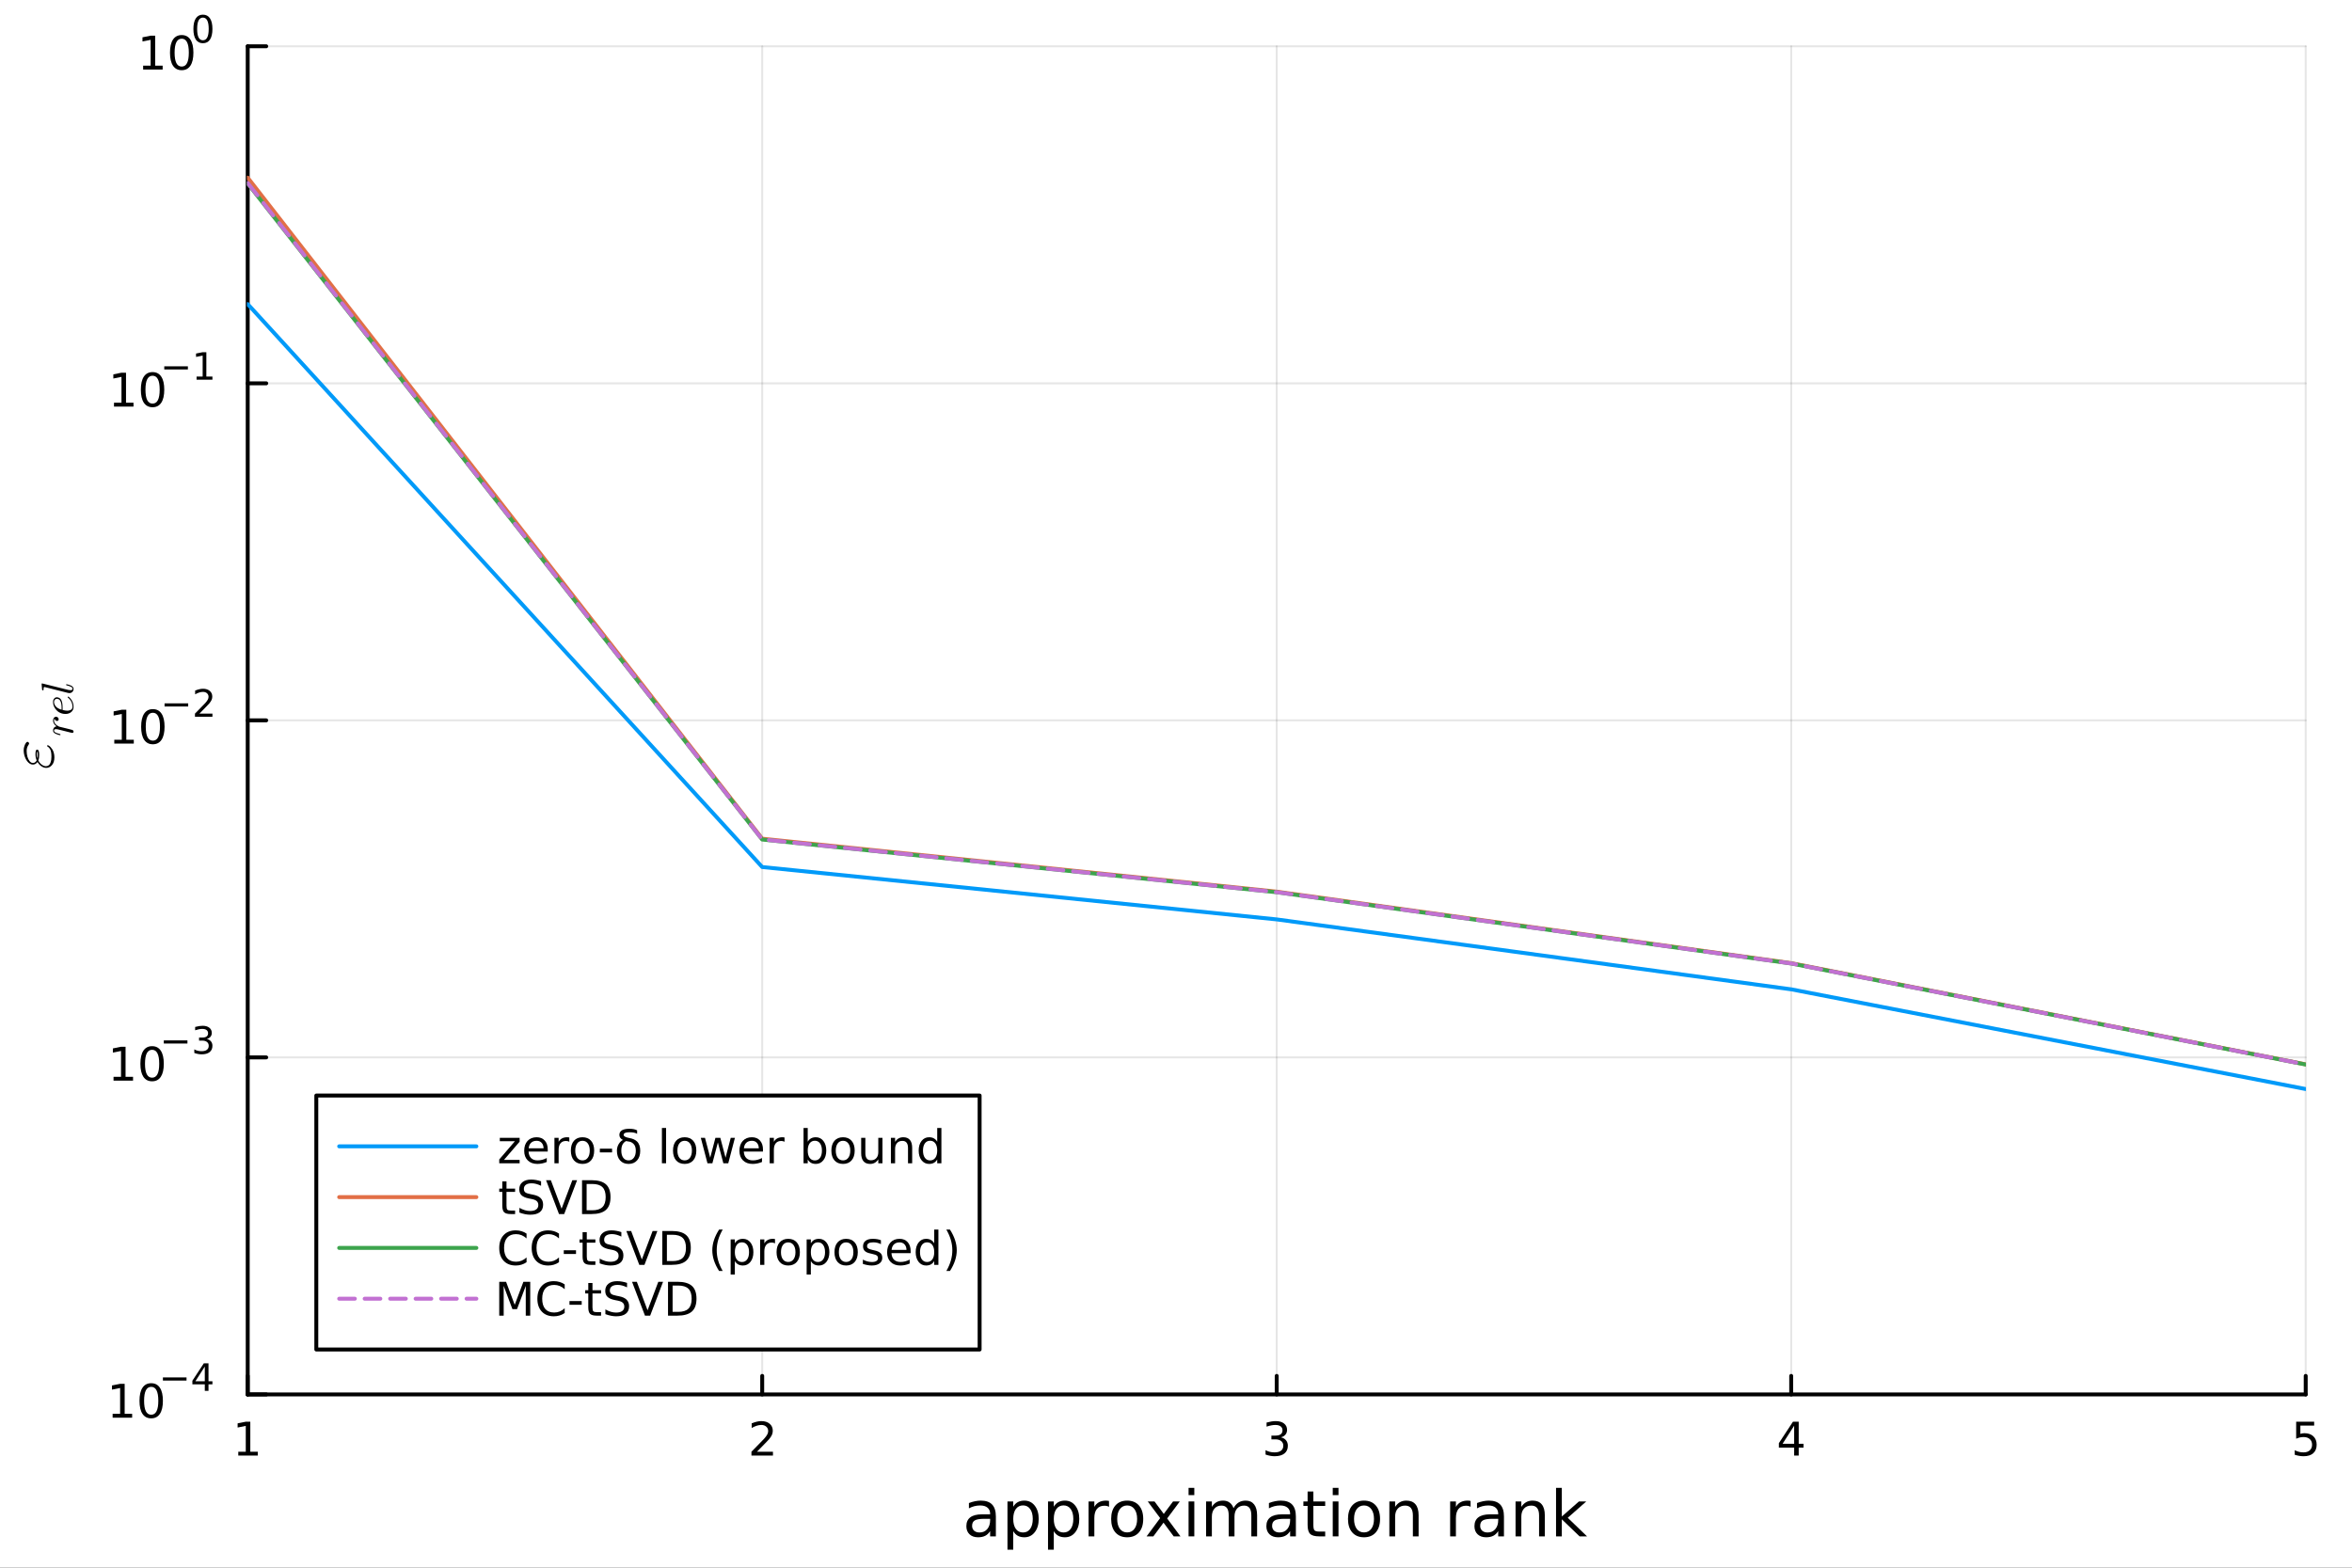 <?xml version="1.0" encoding="utf-8"?>
<svg xmlns="http://www.w3.org/2000/svg" xmlns:xlink="http://www.w3.org/1999/xlink" width="600" height="400" viewBox="0 0 2400 1600">
<rect x="0" y="0" width="2400" height="1600" fill="#333333" stroke="none"/>
<defs>
  <clipPath id="clip670">
    <rect x="0" y="0" width="2400" height="1600"/>
  </clipPath>
</defs>
<path clip-path="url(#clip670)" d="M0 1600 L2400 1600 L2400 0 L0 0  Z" fill="#ffffff" fill-rule="evenodd" fill-opacity="1"/>
<defs>
  <clipPath id="clip671">
    <rect x="480" y="0" width="1681" height="1600"/>
  </clipPath>
</defs>
<defs>
  <clipPath id="clip672">
    <rect x="219" y="47" width="2134" height="1377"/>
  </clipPath>
</defs>
<path clip-path="url(#clip670)" d="M252.764 1423.18 L2352.76 1423.18 L2352.76 47.244 L252.764 47.244  Z" fill="#ffffff" fill-rule="evenodd" fill-opacity="1"/>
<defs>
  <clipPath id="clip673">
    <rect x="252" y="47" width="2101" height="1377"/>
  </clipPath>
</defs>
<polyline clip-path="url(#clip673)" style="stroke:#000000; stroke-linecap:round; stroke-linejoin:round; stroke-width:2; stroke-opacity:0.1; fill:none" points="252.764,1423.18 252.764,47.244 "/>
<polyline clip-path="url(#clip673)" style="stroke:#000000; stroke-linecap:round; stroke-linejoin:round; stroke-width:2; stroke-opacity:0.1; fill:none" points="777.762,1423.18 777.762,47.244 "/>
<polyline clip-path="url(#clip673)" style="stroke:#000000; stroke-linecap:round; stroke-linejoin:round; stroke-width:2; stroke-opacity:0.1; fill:none" points="1302.76,1423.18 1302.76,47.244 "/>
<polyline clip-path="url(#clip673)" style="stroke:#000000; stroke-linecap:round; stroke-linejoin:round; stroke-width:2; stroke-opacity:0.1; fill:none" points="1827.76,1423.18 1827.76,47.244 "/>
<polyline clip-path="url(#clip673)" style="stroke:#000000; stroke-linecap:round; stroke-linejoin:round; stroke-width:2; stroke-opacity:0.1; fill:none" points="2352.76,1423.18 2352.76,47.244 "/>
<polyline clip-path="url(#clip670)" style="stroke:#000000; stroke-linecap:round; stroke-linejoin:round; stroke-width:4; stroke-opacity:1; fill:none" points="252.764,1423.18 2352.76,1423.18 "/>
<polyline clip-path="url(#clip670)" style="stroke:#000000; stroke-linecap:round; stroke-linejoin:round; stroke-width:4; stroke-opacity:1; fill:none" points="252.764,1423.18 252.764,1404.28 "/>
<polyline clip-path="url(#clip670)" style="stroke:#000000; stroke-linecap:round; stroke-linejoin:round; stroke-width:4; stroke-opacity:1; fill:none" points="777.762,1423.18 777.762,1404.28 "/>
<polyline clip-path="url(#clip670)" style="stroke:#000000; stroke-linecap:round; stroke-linejoin:round; stroke-width:4; stroke-opacity:1; fill:none" points="1302.76,1423.18 1302.76,1404.28 "/>
<polyline clip-path="url(#clip670)" style="stroke:#000000; stroke-linecap:round; stroke-linejoin:round; stroke-width:4; stroke-opacity:1; fill:none" points="1827.76,1423.18 1827.76,1404.28 "/>
<polyline clip-path="url(#clip670)" style="stroke:#000000; stroke-linecap:round; stroke-linejoin:round; stroke-width:4; stroke-opacity:1; fill:none" points="2352.76,1423.18 2352.76,1404.28 "/>
<path clip-path="url(#clip670)" d="M243.146 1481.64 L250.785 1481.64 L250.785 1455.28 L242.475 1456.95 L242.475 1452.69 L250.738 1451.02 L255.414 1451.02 L255.414 1481.64 L263.053 1481.64 L263.053 1485.58 L243.146 1485.58 L243.146 1481.64 Z" fill="#000000" fill-rule="evenodd" fill-opacity="1" /><path clip-path="url(#clip670)" d="M772.415 1481.64 L788.734 1481.64 L788.734 1485.58 L766.79 1485.58 L766.79 1481.64 Q769.452 1478.89 774.035 1474.26 Q778.642 1469.61 779.822 1468.27 Q782.067 1465.74 782.947 1464.01 Q783.85 1462.25 783.85 1460.56 Q783.85 1457.8 781.905 1456.07 Q779.984 1454.33 776.882 1454.33 Q774.683 1454.33 772.23 1455.09 Q769.799 1455.86 767.021 1457.41 L767.021 1452.69 Q769.845 1451.55 772.299 1450.97 Q774.753 1450.39 776.79 1450.39 Q782.16 1450.39 785.354 1453.08 Q788.549 1455.77 788.549 1460.26 Q788.549 1462.39 787.739 1464.31 Q786.952 1466.2 784.845 1468.8 Q784.267 1469.47 781.165 1472.69 Q778.063 1475.88 772.415 1481.64 Z" fill="#000000" fill-rule="evenodd" fill-opacity="1" /><path clip-path="url(#clip670)" d="M1307.01 1466.95 Q1310.36 1467.66 1312.24 1469.93 Q1314.14 1472.2 1314.14 1475.53 Q1314.14 1480.65 1310.62 1483.45 Q1307.1 1486.25 1300.62 1486.25 Q1298.44 1486.25 1296.13 1485.81 Q1293.84 1485.39 1291.38 1484.54 L1291.38 1480.02 Q1293.33 1481.16 1295.64 1481.74 Q1297.96 1482.32 1300.48 1482.32 Q1304.88 1482.32 1307.17 1480.58 Q1309.48 1478.84 1309.48 1475.53 Q1309.48 1472.48 1307.33 1470.77 Q1305.2 1469.03 1301.38 1469.03 L1297.35 1469.03 L1297.35 1465.19 L1301.57 1465.19 Q1305.02 1465.19 1306.85 1463.82 Q1308.67 1462.43 1308.67 1459.84 Q1308.67 1457.18 1306.78 1455.77 Q1304.9 1454.33 1301.38 1454.33 Q1299.46 1454.33 1297.26 1454.75 Q1295.06 1455.16 1292.42 1456.04 L1292.42 1451.88 Q1295.09 1451.14 1297.4 1450.77 Q1299.74 1450.39 1301.8 1450.39 Q1307.12 1450.39 1310.23 1452.83 Q1313.33 1455.23 1313.33 1459.35 Q1313.33 1462.22 1311.68 1464.21 Q1310.04 1466.18 1307.01 1466.95 Z" fill="#000000" fill-rule="evenodd" fill-opacity="1" /><path clip-path="url(#clip670)" d="M1830.77 1455.09 L1818.96 1473.54 L1830.77 1473.54 L1830.77 1455.09 M1829.54 1451.02 L1835.42 1451.02 L1835.42 1473.54 L1840.35 1473.54 L1840.35 1477.43 L1835.42 1477.43 L1835.42 1485.58 L1830.77 1485.58 L1830.77 1477.43 L1815.17 1477.43 L1815.17 1472.92 L1829.54 1451.02 Z" fill="#000000" fill-rule="evenodd" fill-opacity="1" /><path clip-path="url(#clip670)" d="M2343.03 1451.02 L2361.39 1451.02 L2361.39 1454.96 L2347.32 1454.96 L2347.32 1463.43 Q2348.33 1463.08 2349.35 1462.92 Q2350.37 1462.73 2351.39 1462.73 Q2357.18 1462.73 2360.56 1465.9 Q2363.94 1469.08 2363.94 1474.49 Q2363.94 1480.07 2360.46 1483.17 Q2356.99 1486.25 2350.67 1486.25 Q2348.5 1486.25 2346.23 1485.88 Q2343.98 1485.51 2341.58 1484.77 L2341.58 1480.07 Q2343.66 1481.2 2345.88 1481.76 Q2348.1 1482.32 2350.58 1482.32 Q2354.58 1482.32 2356.92 1480.21 Q2359.26 1478.1 2359.26 1474.49 Q2359.26 1470.88 2356.92 1468.77 Q2354.58 1466.67 2350.58 1466.67 Q2348.71 1466.67 2346.83 1467.08 Q2344.98 1467.5 2343.03 1468.38 L2343.03 1451.02 Z" fill="#000000" fill-rule="evenodd" fill-opacity="1" /><path clip-path="url(#clip670)" d="M1004.51 1550.12 Q997.413 1550.12 994.676 1551.75 Q991.938 1553.37 991.938 1557.29 Q991.938 1560.4 993.975 1562.25 Q996.044 1564.07 999.577 1564.07 Q1004.45 1564.07 1007.38 1560.63 Q1010.34 1557.16 1010.34 1551.43 L1010.34 1550.12 L1004.51 1550.12 M1016.19 1547.71 L1016.19 1568.04 L1010.34 1568.04 L1010.34 1562.63 Q1008.33 1565.88 1005.34 1567.44 Q1002.35 1568.97 998.018 1568.97 Q992.543 1568.97 989.297 1565.91 Q986.082 1562.82 986.082 1557.67 Q986.082 1551.65 990.092 1548.6 Q994.135 1545.54 1002.12 1545.54 L1010.34 1545.54 L1010.34 1544.97 Q1010.34 1540.93 1007.66 1538.73 Q1005.02 1536.5 1000.21 1536.5 Q997.158 1536.5 994.262 1537.23 Q991.365 1537.97 988.692 1539.43 L988.692 1534.02 Q991.907 1532.78 994.93 1532.17 Q997.954 1531.54 1000.82 1531.54 Q1008.55 1531.54 1012.37 1535.55 Q1016.19 1539.56 1016.19 1547.71 Z" fill="#000000" fill-rule="evenodd" fill-opacity="1" /><path clip-path="url(#clip670)" d="M1033.92 1562.7 L1033.92 1581.6 L1028.03 1581.6 L1028.03 1532.4 L1033.92 1532.4 L1033.92 1537.81 Q1035.77 1534.62 1038.57 1533.1 Q1041.4 1531.54 1045.31 1531.54 Q1051.81 1531.54 1055.85 1536.69 Q1059.92 1541.85 1059.92 1550.25 Q1059.92 1558.65 1055.85 1563.81 Q1051.81 1568.97 1045.31 1568.97 Q1041.4 1568.97 1038.57 1567.44 Q1035.77 1565.88 1033.92 1562.7 M1053.84 1550.25 Q1053.84 1543.79 1051.17 1540.13 Q1048.53 1536.44 1043.88 1536.44 Q1039.24 1536.44 1036.56 1540.13 Q1033.92 1543.79 1033.92 1550.25 Q1033.92 1556.71 1036.56 1560.4 Q1039.24 1564.07 1043.88 1564.07 Q1048.53 1564.07 1051.17 1560.4 Q1053.84 1556.71 1053.84 1550.25 Z" fill="#000000" fill-rule="evenodd" fill-opacity="1" /><path clip-path="url(#clip670)" d="M1075.3 1562.7 L1075.3 1581.6 L1069.41 1581.6 L1069.41 1532.4 L1075.3 1532.4 L1075.3 1537.81 Q1077.14 1534.62 1079.94 1533.1 Q1082.78 1531.54 1086.69 1531.54 Q1093.18 1531.54 1097.23 1536.69 Q1101.3 1541.85 1101.3 1550.25 Q1101.3 1558.65 1097.23 1563.81 Q1093.18 1568.97 1086.69 1568.97 Q1082.78 1568.97 1079.94 1567.44 Q1077.14 1565.88 1075.3 1562.7 M1095.22 1550.25 Q1095.22 1543.79 1092.55 1540.13 Q1089.91 1536.44 1085.26 1536.44 Q1080.61 1536.44 1077.94 1540.13 Q1075.3 1543.79 1075.3 1550.25 Q1075.3 1556.71 1077.94 1560.4 Q1080.61 1564.07 1085.26 1564.07 Q1089.91 1564.07 1092.55 1560.4 Q1095.22 1556.71 1095.22 1550.25 Z" fill="#000000" fill-rule="evenodd" fill-opacity="1" /><path clip-path="url(#clip670)" d="M1131.67 1537.87 Q1130.68 1537.3 1129.5 1537.04 Q1128.36 1536.76 1126.96 1536.76 Q1121.99 1536.76 1119.32 1540 Q1116.67 1543.22 1116.67 1549.27 L1116.67 1568.04 L1110.79 1568.04 L1110.79 1532.4 L1116.67 1532.4 L1116.67 1537.93 Q1118.52 1534.69 1121.48 1533.13 Q1124.44 1531.54 1128.67 1531.54 Q1129.28 1531.54 1130.01 1531.63 Q1130.74 1531.7 1131.63 1531.85 L1131.67 1537.87 Z" fill="#000000" fill-rule="evenodd" fill-opacity="1" /><path clip-path="url(#clip670)" d="M1150.19 1536.5 Q1145.48 1536.5 1142.74 1540.19 Q1140 1543.85 1140 1550.25 Q1140 1556.65 1142.71 1560.34 Q1145.45 1564 1150.19 1564 Q1154.87 1564 1157.61 1560.31 Q1160.34 1556.62 1160.34 1550.25 Q1160.34 1543.92 1157.61 1540.23 Q1154.87 1536.5 1150.19 1536.5 M1150.19 1531.54 Q1157.83 1531.54 1162.19 1536.5 Q1166.55 1541.47 1166.55 1550.25 Q1166.55 1559 1162.19 1564 Q1157.83 1568.97 1150.19 1568.97 Q1142.52 1568.97 1138.16 1564 Q1133.83 1559 1133.83 1550.25 Q1133.83 1541.47 1138.16 1536.5 Q1142.52 1531.54 1150.19 1531.54 Z" fill="#000000" fill-rule="evenodd" fill-opacity="1" /><path clip-path="url(#clip670)" d="M1203.88 1532.4 L1190.99 1549.74 L1204.55 1568.04 L1197.65 1568.04 L1187.27 1554.04 L1176.89 1568.04 L1169.99 1568.04 L1183.83 1549.39 L1171.16 1532.4 L1178.07 1532.4 L1187.52 1545.1 L1196.98 1532.4 L1203.88 1532.4 Z" fill="#000000" fill-rule="evenodd" fill-opacity="1" /><path clip-path="url(#clip670)" d="M1212.83 1532.4 L1218.68 1532.4 L1218.68 1568.04 L1212.83 1568.04 L1212.83 1532.4 M1212.83 1518.52 L1218.68 1518.52 L1218.68 1525.93 L1212.83 1525.93 L1212.83 1518.52 Z" fill="#000000" fill-rule="evenodd" fill-opacity="1" /><path clip-path="url(#clip670)" d="M1258.69 1539.24 Q1260.89 1535.29 1263.95 1533.41 Q1267 1531.54 1271.14 1531.54 Q1276.71 1531.54 1279.73 1535.45 Q1282.76 1539.33 1282.76 1546.53 L1282.76 1568.04 L1276.87 1568.04 L1276.87 1546.72 Q1276.87 1541.59 1275.05 1539.11 Q1273.24 1536.63 1269.52 1536.63 Q1264.96 1536.63 1262.32 1539.65 Q1259.68 1542.68 1259.68 1547.9 L1259.68 1568.04 L1253.79 1568.04 L1253.79 1546.72 Q1253.79 1541.56 1251.98 1539.11 Q1250.16 1536.63 1246.38 1536.63 Q1241.89 1536.63 1239.25 1539.68 Q1236.6 1542.71 1236.6 1547.9 L1236.6 1568.04 L1230.72 1568.04 L1230.72 1532.4 L1236.6 1532.4 L1236.6 1537.93 Q1238.61 1534.66 1241.41 1533.1 Q1244.21 1531.54 1248.06 1531.54 Q1251.95 1531.54 1254.65 1533.51 Q1257.39 1535.48 1258.69 1539.24 Z" fill="#000000" fill-rule="evenodd" fill-opacity="1" /><path clip-path="url(#clip670)" d="M1310.64 1550.12 Q1303.54 1550.12 1300.8 1551.75 Q1298.07 1553.37 1298.07 1557.29 Q1298.07 1560.4 1300.1 1562.25 Q1302.17 1564.07 1305.7 1564.07 Q1310.57 1564.07 1313.5 1560.63 Q1316.46 1557.16 1316.46 1551.43 L1316.46 1550.12 L1310.64 1550.12 M1322.32 1547.71 L1322.32 1568.04 L1316.46 1568.04 L1316.46 1562.63 Q1314.46 1565.88 1311.47 1567.44 Q1308.47 1568.97 1304.14 1568.97 Q1298.67 1568.97 1295.42 1565.91 Q1292.21 1562.82 1292.21 1557.67 Q1292.21 1551.65 1296.22 1548.6 Q1300.26 1545.54 1308.25 1545.54 L1316.46 1545.54 L1316.46 1544.97 Q1316.46 1540.93 1313.79 1538.73 Q1311.15 1536.5 1306.34 1536.5 Q1303.29 1536.5 1300.39 1537.23 Q1297.49 1537.97 1294.82 1539.43 L1294.82 1534.02 Q1298.03 1532.78 1301.06 1532.17 Q1304.08 1531.54 1306.95 1531.54 Q1314.68 1531.54 1318.5 1535.55 Q1322.32 1539.56 1322.32 1547.71 Z" fill="#000000" fill-rule="evenodd" fill-opacity="1" /><path clip-path="url(#clip670)" d="M1340.17 1522.27 L1340.17 1532.4 L1352.24 1532.4 L1352.24 1536.95 L1340.17 1536.95 L1340.17 1556.3 Q1340.17 1560.66 1341.35 1561.9 Q1342.56 1563.14 1346.22 1563.14 L1352.24 1563.14 L1352.24 1568.04 L1346.22 1568.04 Q1339.44 1568.04 1336.86 1565.53 Q1334.29 1562.98 1334.29 1556.3 L1334.29 1536.95 L1329.99 1536.95 L1329.99 1532.4 L1334.29 1532.4 L1334.29 1522.27 L1340.17 1522.27 Z" fill="#000000" fill-rule="evenodd" fill-opacity="1" /><path clip-path="url(#clip670)" d="M1359.94 1532.4 L1365.8 1532.4 L1365.8 1568.04 L1359.94 1568.04 L1359.94 1532.4 M1359.94 1518.52 L1365.8 1518.52 L1365.8 1525.93 L1359.94 1525.93 L1359.94 1518.52 Z" fill="#000000" fill-rule="evenodd" fill-opacity="1" /><path clip-path="url(#clip670)" d="M1391.86 1536.5 Q1387.15 1536.5 1384.42 1540.19 Q1381.68 1543.85 1381.68 1550.25 Q1381.68 1556.65 1384.38 1560.34 Q1387.12 1564 1391.86 1564 Q1396.54 1564 1399.28 1560.31 Q1402.02 1556.62 1402.02 1550.25 Q1402.02 1543.92 1399.28 1540.23 Q1396.54 1536.5 1391.86 1536.5 M1391.86 1531.54 Q1399.5 1531.54 1403.86 1536.5 Q1408.22 1541.47 1408.22 1550.25 Q1408.22 1559 1403.86 1564 Q1399.5 1568.97 1391.86 1568.97 Q1384.19 1568.97 1379.83 1564 Q1375.5 1559 1375.5 1550.25 Q1375.5 1541.47 1379.83 1536.5 Q1384.19 1531.54 1391.86 1531.54 Z" fill="#000000" fill-rule="evenodd" fill-opacity="1" /><path clip-path="url(#clip670)" d="M1447.56 1546.53 L1447.56 1568.04 L1441.71 1568.04 L1441.71 1546.72 Q1441.71 1541.66 1439.73 1539.14 Q1437.76 1536.63 1433.81 1536.63 Q1429.07 1536.63 1426.33 1539.65 Q1423.6 1542.68 1423.6 1547.9 L1423.6 1568.04 L1417.71 1568.04 L1417.71 1532.4 L1423.6 1532.4 L1423.6 1537.93 Q1425.7 1534.72 1428.53 1533.13 Q1431.39 1531.54 1435.12 1531.54 Q1441.26 1531.54 1444.41 1535.36 Q1447.56 1539.14 1447.56 1546.53 Z" fill="#000000" fill-rule="evenodd" fill-opacity="1" /><path clip-path="url(#clip670)" d="M1500.62 1537.87 Q1499.64 1537.3 1498.46 1537.04 Q1497.31 1536.76 1495.91 1536.76 Q1490.95 1536.76 1488.27 1540 Q1485.63 1543.22 1485.63 1549.27 L1485.63 1568.04 L1479.74 1568.04 L1479.74 1532.4 L1485.63 1532.4 L1485.63 1537.93 Q1487.48 1534.69 1490.44 1533.13 Q1493.4 1531.54 1497.63 1531.54 Q1498.23 1531.54 1498.97 1531.63 Q1499.7 1531.7 1500.59 1531.85 L1500.62 1537.87 Z" fill="#000000" fill-rule="evenodd" fill-opacity="1" /><path clip-path="url(#clip670)" d="M1522.97 1550.12 Q1515.87 1550.12 1513.13 1551.75 Q1510.39 1553.37 1510.39 1557.29 Q1510.39 1560.4 1512.43 1562.25 Q1514.5 1564.07 1518.03 1564.07 Q1522.9 1564.07 1525.83 1560.63 Q1528.79 1557.16 1528.79 1551.43 L1528.79 1550.12 L1522.97 1550.12 M1534.65 1547.71 L1534.65 1568.04 L1528.79 1568.04 L1528.79 1562.63 Q1526.79 1565.88 1523.79 1567.44 Q1520.8 1568.97 1516.47 1568.97 Q1511 1568.97 1507.75 1565.91 Q1504.54 1562.82 1504.54 1557.67 Q1504.54 1551.65 1508.55 1548.6 Q1512.59 1545.54 1520.58 1545.54 L1528.79 1545.54 L1528.79 1544.97 Q1528.79 1540.93 1526.12 1538.73 Q1523.47 1536.5 1518.67 1536.5 Q1515.61 1536.5 1512.72 1537.23 Q1509.82 1537.97 1507.15 1539.43 L1507.15 1534.02 Q1510.36 1532.78 1513.39 1532.17 Q1516.41 1531.54 1519.27 1531.54 Q1527.01 1531.54 1530.83 1535.55 Q1534.65 1539.56 1534.65 1547.71 Z" fill="#000000" fill-rule="evenodd" fill-opacity="1" /><path clip-path="url(#clip670)" d="M1576.34 1546.53 L1576.34 1568.04 L1570.49 1568.04 L1570.49 1546.72 Q1570.49 1541.66 1568.51 1539.14 Q1566.54 1536.63 1562.59 1536.63 Q1557.85 1536.63 1555.11 1539.65 Q1552.38 1542.68 1552.38 1547.9 L1552.38 1568.04 L1546.49 1568.04 L1546.49 1532.4 L1552.38 1532.4 L1552.38 1537.93 Q1554.48 1534.72 1557.31 1533.13 Q1560.17 1531.54 1563.9 1531.54 Q1570.04 1531.54 1573.19 1535.36 Q1576.34 1539.14 1576.34 1546.53 Z" fill="#000000" fill-rule="evenodd" fill-opacity="1" /><path clip-path="url(#clip670)" d="M1587.8 1518.52 L1593.69 1518.52 L1593.69 1547.77 L1611.16 1532.4 L1618.64 1532.4 L1599.74 1549.07 L1619.44 1568.04 L1611.8 1568.04 L1593.69 1550.63 L1593.69 1568.04 L1587.8 1568.04 L1587.8 1518.52 Z" fill="#000000" fill-rule="evenodd" fill-opacity="1" /><polyline clip-path="url(#clip673)" style="stroke:#000000; stroke-linecap:round; stroke-linejoin:round; stroke-width:2; stroke-opacity:0.1; fill:none" points="252.764,1423.18 2352.76,1423.18 "/>
<polyline clip-path="url(#clip673)" style="stroke:#000000; stroke-linecap:round; stroke-linejoin:round; stroke-width:2; stroke-opacity:0.1; fill:none" points="252.764,1079.2 2352.76,1079.2 "/>
<polyline clip-path="url(#clip673)" style="stroke:#000000; stroke-linecap:round; stroke-linejoin:round; stroke-width:2; stroke-opacity:0.1; fill:none" points="252.764,735.212 2352.76,735.212 "/>
<polyline clip-path="url(#clip673)" style="stroke:#000000; stroke-linecap:round; stroke-linejoin:round; stroke-width:2; stroke-opacity:0.1; fill:none" points="252.764,391.228 2352.76,391.228 "/>
<polyline clip-path="url(#clip673)" style="stroke:#000000; stroke-linecap:round; stroke-linejoin:round; stroke-width:2; stroke-opacity:0.1; fill:none" points="252.764,47.244 2352.76,47.244 "/>
<polyline clip-path="url(#clip670)" style="stroke:#000000; stroke-linecap:round; stroke-linejoin:round; stroke-width:4; stroke-opacity:1; fill:none" points="252.764,1423.18 252.764,47.244 "/>
<polyline clip-path="url(#clip670)" style="stroke:#000000; stroke-linecap:round; stroke-linejoin:round; stroke-width:4; stroke-opacity:1; fill:none" points="252.764,1423.18 271.662,1423.18 "/>
<polyline clip-path="url(#clip670)" style="stroke:#000000; stroke-linecap:round; stroke-linejoin:round; stroke-width:4; stroke-opacity:1; fill:none" points="252.764,1079.2 271.662,1079.2 "/>
<polyline clip-path="url(#clip670)" style="stroke:#000000; stroke-linecap:round; stroke-linejoin:round; stroke-width:4; stroke-opacity:1; fill:none" points="252.764,735.212 271.662,735.212 "/>
<polyline clip-path="url(#clip670)" style="stroke:#000000; stroke-linecap:round; stroke-linejoin:round; stroke-width:4; stroke-opacity:1; fill:none" points="252.764,391.228 271.662,391.228 "/>
<polyline clip-path="url(#clip670)" style="stroke:#000000; stroke-linecap:round; stroke-linejoin:round; stroke-width:4; stroke-opacity:1; fill:none" points="252.764,47.244 271.662,47.244 "/>
<path clip-path="url(#clip670)" d="M114.931 1442.97 L122.57 1442.97 L122.57 1416.61 L114.26 1418.27 L114.26 1414.01 L122.524 1412.35 L127.2 1412.35 L127.2 1442.97 L134.839 1442.97 L134.839 1446.91 L114.931 1446.91 L114.931 1442.97 Z" fill="#000000" fill-rule="evenodd" fill-opacity="1" /><path clip-path="url(#clip670)" d="M154.283 1415.43 Q150.672 1415.43 148.843 1418.99 Q147.038 1422.53 147.038 1429.66 Q147.038 1436.77 148.843 1440.33 Q150.672 1443.88 154.283 1443.88 Q157.917 1443.88 159.723 1440.33 Q161.552 1436.77 161.552 1429.66 Q161.552 1422.53 159.723 1418.99 Q157.917 1415.43 154.283 1415.43 M154.283 1411.72 Q160.093 1411.72 163.149 1416.33 Q166.227 1420.91 166.227 1429.66 Q166.227 1438.39 163.149 1443 Q160.093 1447.58 154.283 1447.58 Q148.473 1447.58 145.394 1443 Q142.339 1438.39 142.339 1429.66 Q142.339 1420.91 145.394 1416.33 Q148.473 1411.72 154.283 1411.72 Z" fill="#000000" fill-rule="evenodd" fill-opacity="1" /><path clip-path="url(#clip670)" d="M166.227 1405.82 L190.339 1405.82 L190.339 1409.02 L166.227 1409.02 L166.227 1405.82 Z" fill="#000000" fill-rule="evenodd" fill-opacity="1" /><path clip-path="url(#clip670)" d="M208.978 1394.73 L199.386 1409.72 L208.978 1409.72 L208.978 1394.73 M207.981 1391.42 L212.758 1391.42 L212.758 1409.72 L216.764 1409.72 L216.764 1412.88 L212.758 1412.88 L212.758 1419.5 L208.978 1419.5 L208.978 1412.88 L196.301 1412.88 L196.301 1409.21 L207.981 1391.42 Z" fill="#000000" fill-rule="evenodd" fill-opacity="1" /><path clip-path="url(#clip670)" d="M115.853 1098.99 L123.492 1098.99 L123.492 1072.62 L115.182 1074.29 L115.182 1070.03 L123.446 1068.36 L128.121 1068.36 L128.121 1098.99 L135.76 1098.99 L135.76 1102.92 L115.853 1102.92 L115.853 1098.99 Z" fill="#000000" fill-rule="evenodd" fill-opacity="1" /><path clip-path="url(#clip670)" d="M155.205 1071.44 Q151.594 1071.44 149.765 1075.01 Q147.959 1078.55 147.959 1085.68 Q147.959 1092.78 149.765 1096.35 Q151.594 1099.89 155.205 1099.89 Q158.839 1099.89 160.644 1096.35 Q162.473 1092.78 162.473 1085.68 Q162.473 1078.55 160.644 1075.01 Q158.839 1071.44 155.205 1071.44 M155.205 1067.74 Q161.015 1067.74 164.07 1072.34 Q167.149 1076.93 167.149 1085.68 Q167.149 1094.41 164.07 1099.01 Q161.015 1103.59 155.205 1103.59 Q149.395 1103.59 146.316 1099.01 Q143.26 1094.41 143.26 1085.68 Q143.26 1076.93 146.316 1072.34 Q149.395 1067.74 155.205 1067.74 Z" fill="#000000" fill-rule="evenodd" fill-opacity="1" /><path clip-path="url(#clip670)" d="M167.149 1061.84 L191.261 1061.84 L191.261 1065.04 L167.149 1065.04 L167.149 1061.84 Z" fill="#000000" fill-rule="evenodd" fill-opacity="1" /><path clip-path="url(#clip670)" d="M210.971 1060.37 Q213.698 1060.96 215.222 1062.8 Q216.764 1064.64 216.764 1067.35 Q216.764 1071.51 213.905 1073.78 Q211.046 1076.06 205.78 1076.06 Q204.012 1076.06 202.132 1075.7 Q200.27 1075.36 198.276 1074.67 L198.276 1071 Q199.856 1071.92 201.737 1072.39 Q203.617 1072.86 205.667 1072.86 Q209.241 1072.86 211.103 1071.45 Q212.984 1070.04 212.984 1067.35 Q212.984 1064.87 211.234 1063.48 Q209.504 1062.07 206.401 1062.07 L203.128 1062.07 L203.128 1058.94 L206.551 1058.94 Q209.354 1058.94 210.84 1057.83 Q212.325 1056.71 212.325 1054.6 Q212.325 1052.44 210.783 1051.29 Q209.26 1050.12 206.401 1050.12 Q204.84 1050.12 203.053 1050.46 Q201.266 1050.8 199.122 1051.51 L199.122 1048.13 Q201.285 1047.53 203.166 1047.23 Q205.066 1046.93 206.739 1046.93 Q211.065 1046.93 213.585 1048.9 Q216.106 1050.86 216.106 1054.2 Q216.106 1056.54 214.77 1058.15 Q213.435 1059.75 210.971 1060.37 Z" fill="#000000" fill-rule="evenodd" fill-opacity="1" /><path clip-path="url(#clip670)" d="M116.624 755.004 L124.263 755.004 L124.263 728.639 L115.953 730.305 L115.953 726.046 L124.217 724.38 L128.893 724.38 L128.893 755.004 L136.531 755.004 L136.531 758.94 L116.624 758.94 L116.624 755.004 Z" fill="#000000" fill-rule="evenodd" fill-opacity="1" /><path clip-path="url(#clip670)" d="M155.976 727.458 Q152.365 727.458 150.536 731.023 Q148.73 734.565 148.73 741.694 Q148.73 748.801 150.536 752.366 Q152.365 755.907 155.976 755.907 Q159.61 755.907 161.416 752.366 Q163.244 748.801 163.244 741.694 Q163.244 734.565 161.416 731.023 Q159.61 727.458 155.976 727.458 M155.976 723.755 Q161.786 723.755 164.841 728.361 Q167.92 732.944 167.92 741.694 Q167.92 750.421 164.841 755.028 Q161.786 759.611 155.976 759.611 Q150.166 759.611 147.087 755.028 Q144.031 750.421 144.031 741.694 Q144.031 732.944 147.087 728.361 Q150.166 723.755 155.976 723.755 Z" fill="#000000" fill-rule="evenodd" fill-opacity="1" /><path clip-path="url(#clip670)" d="M167.92 717.856 L192.032 717.856 L192.032 721.053 L167.92 721.053 L167.92 717.856 Z" fill="#000000" fill-rule="evenodd" fill-opacity="1" /><path clip-path="url(#clip670)" d="M203.504 728.332 L216.764 728.332 L216.764 731.529 L198.934 731.529 L198.934 728.332 Q201.097 726.094 204.821 722.332 Q208.564 718.552 209.523 717.461 Q211.347 715.411 212.062 714 Q212.796 712.571 212.796 711.198 Q212.796 708.96 211.216 707.549 Q209.655 706.139 207.134 706.139 Q205.348 706.139 203.354 706.759 Q201.379 707.38 199.122 708.64 L199.122 704.803 Q201.417 703.882 203.41 703.412 Q205.404 702.941 207.059 702.941 Q211.423 702.941 214.018 705.123 Q216.613 707.305 216.613 710.953 Q216.613 712.684 215.955 714.245 Q215.316 715.787 213.604 717.894 Q213.134 718.439 210.614 721.053 Q208.094 723.649 203.504 728.332 Z" fill="#000000" fill-rule="evenodd" fill-opacity="1" /><path clip-path="url(#clip670)" d="M116.323 411.02 L123.962 411.02 L123.962 384.655 L115.652 386.322 L115.652 382.062 L123.916 380.396 L128.592 380.396 L128.592 411.02 L136.231 411.02 L136.231 414.956 L116.323 414.956 L116.323 411.02 Z" fill="#000000" fill-rule="evenodd" fill-opacity="1" /><path clip-path="url(#clip670)" d="M155.675 383.474 Q152.064 383.474 150.235 387.039 Q148.43 390.581 148.43 397.71 Q148.43 404.817 150.235 408.382 Q152.064 411.923 155.675 411.923 Q159.309 411.923 161.115 408.382 Q162.943 404.817 162.943 397.71 Q162.943 390.581 161.115 387.039 Q159.309 383.474 155.675 383.474 M155.675 379.771 Q161.485 379.771 164.541 384.377 Q167.619 388.96 167.619 397.71 Q167.619 406.437 164.541 411.044 Q161.485 415.627 155.675 415.627 Q149.865 415.627 146.786 411.044 Q143.73 406.437 143.73 397.71 Q143.73 388.96 146.786 384.377 Q149.865 379.771 155.675 379.771 Z" fill="#000000" fill-rule="evenodd" fill-opacity="1" /><path clip-path="url(#clip670)" d="M167.619 373.872 L191.731 373.872 L191.731 377.069 L167.619 377.069 L167.619 373.872 Z" fill="#000000" fill-rule="evenodd" fill-opacity="1" /><path clip-path="url(#clip670)" d="M200.589 384.348 L206.796 384.348 L206.796 362.926 L200.044 364.28 L200.044 360.819 L206.758 359.465 L210.557 359.465 L210.557 384.348 L216.764 384.348 L216.764 387.545 L200.589 387.545 L200.589 384.348 Z" fill="#000000" fill-rule="evenodd" fill-opacity="1" /><path clip-path="url(#clip670)" d="M146.058 67.037 L153.697 67.037 L153.697 40.671 L145.387 42.338 L145.387 38.078 L153.651 36.412 L158.327 36.412 L158.327 67.037 L165.966 67.037 L165.966 70.972 L146.058 70.972 L146.058 67.037 Z" fill="#000000" fill-rule="evenodd" fill-opacity="1" /><path clip-path="url(#clip670)" d="M185.41 39.49 Q181.799 39.49 179.97 43.055 Q178.165 46.597 178.165 53.726 Q178.165 60.833 179.97 64.398 Q181.799 67.939 185.41 67.939 Q189.044 67.939 190.85 64.398 Q192.678 60.833 192.678 53.726 Q192.678 46.597 190.85 43.055 Q189.044 39.49 185.41 39.49 M185.41 35.787 Q191.22 35.787 194.276 40.393 Q197.354 44.977 197.354 53.726 Q197.354 62.453 194.276 67.06 Q191.22 71.643 185.41 71.643 Q179.6 71.643 176.521 67.06 Q173.466 62.453 173.466 53.726 Q173.466 44.977 176.521 40.393 Q179.6 35.787 185.41 35.787 Z" fill="#000000" fill-rule="evenodd" fill-opacity="1" /><path clip-path="url(#clip670)" d="M207.059 17.983 Q204.125 17.983 202.639 20.879 Q201.172 23.757 201.172 29.549 Q201.172 35.324 202.639 38.22 Q204.125 41.097 207.059 41.097 Q210.012 41.097 211.479 38.22 Q212.965 35.324 212.965 29.549 Q212.965 23.757 211.479 20.879 Q210.012 17.983 207.059 17.983 M207.059 14.973 Q211.78 14.973 214.263 18.716 Q216.764 22.44 216.764 29.549 Q216.764 36.64 214.263 40.383 Q211.78 44.107 207.059 44.107 Q202.338 44.107 199.837 40.383 Q197.354 36.64 197.354 29.549 Q197.354 22.44 199.837 18.716 Q202.338 14.973 207.059 14.973 Z" fill="#000000" fill-rule="evenodd" fill-opacity="1" /><path clip-path="url(#clip670)" d="M27.939 757.108 Q28.616 757.108 29.163 757.688 Q29.71 758.236 29.71 758.912 Q29.71 759.298 29.066 760.232 Q27.198 762.905 27.198 766.287 Q27.198 769.314 27.939 772.116 Q28.68 774.918 30.194 776.818 Q31.675 778.686 33.607 778.686 Q36.023 778.686 37.44 776.045 Q36.184 773.308 36.184 769.926 Q36.184 768.831 36.248 768.09 Q36.313 767.318 36.474 766.577 Q36.635 765.836 37.021 765.482 Q37.376 765.095 37.955 765.095 Q40.016 765.095 40.016 770.442 Q40.016 773.92 39.082 776.11 Q40.467 778.912 42.69 780.458 Q44.912 782.003 46.812 782.003 Q48.454 782.003 49.646 781.102 Q50.838 780.168 51.417 778.654 Q51.997 777.108 52.255 775.594 Q52.48 774.049 52.48 772.342 Q52.48 769.54 52.126 767.575 Q51.739 765.578 51.031 764.483 Q50.322 763.356 49.839 762.905 Q49.324 762.422 48.519 761.939 Q48.068 761.649 48.068 761.263 Q48.068 760.973 48.261 760.78 Q48.422 760.554 48.712 760.554 Q49.066 760.554 49.807 761.005 Q50.548 761.424 51.546 762.454 Q52.512 763.453 53.414 764.838 Q54.284 766.19 54.895 768.348 Q55.507 770.506 55.507 772.954 Q55.507 777.945 53.06 780.844 Q50.612 783.71 47.198 783.71 Q44.815 783.71 42.367 782.132 Q39.888 780.522 38.309 777.688 Q36.345 780.329 33.607 780.329 Q31.16 780.329 28.97 778.268 Q26.78 776.174 25.492 772.793 Q24.171 769.379 24.171 765.643 Q24.171 763.549 24.88 761.488 Q25.556 759.427 26.425 758.268 Q27.295 757.108 27.939 757.108 M38.02 766.802 Q37.633 768.219 37.633 769.926 Q37.633 772.245 38.213 773.952 Q38.567 772.567 38.567 770.442 Q38.567 768.67 38.471 768.155 Q38.374 767.607 38.02 766.802 Z" fill="#000000" fill-rule="evenodd" fill-opacity="1" /><path clip-path="url(#clip670)" d="M57.129 731.525 Q58.324 731.525 59.091 732.314 Q59.857 733.08 59.857 734.072 Q59.857 734.929 59.361 735.38 Q58.865 735.831 58.234 735.831 Q57.332 735.831 56.588 735.132 Q55.844 734.433 55.687 733.419 Q55.145 734.162 55.145 735.357 Q55.145 737.319 56.656 739.055 Q57.355 739.821 58.64 740.655 Q59.902 741.489 60.443 741.647 L66.463 743.112 Q67.139 743.248 70.385 744.082 Q73.609 744.893 73.744 744.961 Q74.376 745.187 74.714 745.683 Q75.052 746.178 75.052 746.674 Q75.052 747.238 74.714 747.621 Q74.376 748.005 73.79 748.005 Q73.699 748.005 73.361 747.937 Q73.023 747.869 72.55 747.757 Q72.076 747.644 71.806 747.599 L61.142 744.916 Q59.203 744.42 58.595 744.307 Q57.964 744.172 57.265 744.172 Q56.047 744.172 55.596 744.555 Q55.145 744.939 55.145 745.615 Q55.145 746.787 56.543 747.554 Q57.941 748.32 60.646 748.974 Q61.39 749.177 61.548 749.312 Q61.706 749.425 61.706 749.763 Q61.683 750.327 61.232 750.327 Q61.12 750.327 60.398 750.146 Q59.654 749.966 58.572 749.628 Q57.468 749.267 56.769 748.884 Q56.295 748.658 55.98 748.455 Q55.664 748.253 55.168 747.847 Q54.672 747.441 54.402 746.832 Q54.131 746.224 54.131 745.48 Q54.131 743.856 55.123 742.707 Q56.115 741.534 57.67 741.264 Q56.859 740.7 56.16 740.001 Q55.439 739.303 54.785 738.018 Q54.131 736.732 54.131 735.357 Q54.131 733.644 55.01 732.584 Q55.867 731.525 57.129 731.525 Z" fill="#000000" fill-rule="evenodd" fill-opacity="1" /><path clip-path="url(#clip670)" d="M69.191 711.114 Q69.393 710.934 69.596 710.934 Q69.799 710.934 70.385 711.385 Q70.972 711.813 71.76 712.737 Q72.55 713.662 73.293 714.857 Q74.037 716.051 74.534 717.81 Q75.052 719.568 75.052 721.417 Q75.052 724.731 72.685 726.715 Q70.318 728.676 66.688 728.676 Q64.366 728.676 62.315 727.91 Q60.24 727.143 58.775 725.903 Q57.31 724.641 56.25 723.063 Q55.168 721.462 54.65 719.794 Q54.131 718.125 54.131 716.57 Q54.131 714.293 55.281 712.963 Q56.431 711.633 58.054 711.633 Q58.437 711.633 58.91 711.745 Q59.384 711.836 60.128 712.151 Q60.872 712.444 61.616 713.211 Q62.337 713.977 62.81 715.105 Q63.87 717.607 63.87 722.161 L63.87 724.618 Q66.778 725.34 68.672 725.34 Q69.416 725.34 70.183 725.204 Q70.926 725.069 71.873 724.708 Q72.82 724.325 73.429 723.468 Q74.015 722.589 74.015 721.327 Q74.015 720.921 73.992 720.493 Q73.97 720.042 73.722 718.914 Q73.474 717.765 73.046 716.75 Q72.617 715.736 71.693 714.451 Q70.746 713.143 69.461 712.106 Q68.988 711.745 68.988 711.497 Q68.988 711.295 69.191 711.114 M58.054 713.166 Q56.814 713.166 55.98 714.09 Q55.145 714.992 55.145 716.57 Q55.145 717.066 55.258 717.675 Q55.371 718.283 55.844 719.298 Q56.318 720.29 57.107 721.169 Q57.873 722.048 59.384 722.927 Q60.872 723.807 62.856 724.325 L62.856 722.431 Q62.856 721.778 62.856 721.304 Q62.833 720.831 62.743 719.794 Q62.653 718.734 62.495 717.968 Q62.315 717.201 61.954 716.232 Q61.593 715.262 61.12 714.654 Q60.624 714.022 59.835 713.594 Q59.046 713.166 58.054 713.166 Z" fill="#000000" fill-rule="evenodd" fill-opacity="1" /><path clip-path="url(#clip670)" d="M42.994 697.5 L69.686 704.15 Q70.746 704.421 71.896 704.421 Q74.015 704.421 74.015 703.023 Q74.015 702.369 73.587 701.828 Q73.136 701.287 72.257 700.882 Q71.355 700.453 70.498 700.183 Q69.641 699.89 68.311 699.529 Q67.793 699.416 67.635 699.303 Q67.477 699.191 67.477 698.875 Q67.477 698.312 67.928 698.312 Q70.701 698.875 72.459 699.709 Q75.052 700.927 75.052 703.181 Q75.052 704.872 73.88 706.134 Q72.685 707.374 70.791 707.374 Q70.07 707.374 69.213 707.149 L46.128 701.332 L45.226 701.175 Q44.978 701.175 44.843 701.265 Q44.708 701.355 44.572 701.896 Q44.437 702.415 44.437 703.452 Q44.437 703.88 44.414 704.083 Q44.392 704.263 44.279 704.444 Q44.167 704.601 43.919 704.601 Q43.513 704.601 43.287 704.444 Q43.062 704.263 43.017 704.128 Q42.972 703.993 42.949 703.722 Q42.927 703.339 42.814 702.054 Q42.679 700.769 42.589 699.664 Q42.498 698.56 42.498 698.086 Q42.498 697.816 42.634 697.68 Q42.746 697.522 42.882 697.5 L42.994 697.5 Z" fill="#000000" fill-rule="evenodd" fill-opacity="1" /><polyline clip-path="url(#clip673)" style="stroke:#009af9; stroke-linecap:round; stroke-linejoin:round; stroke-width:4; stroke-opacity:1; fill:none" points="252.764,310.364 777.762,884.901 1302.76,938.37 1827.76,1009.72 2352.76,1111.49 "/>
<polyline clip-path="url(#clip673)" style="stroke:#e26f46; stroke-linecap:round; stroke-linejoin:round; stroke-width:4; stroke-opacity:1; fill:none" points="252.764,181.336 777.762,855.976 1302.76,910.024 1827.76,982.983 2352.76,1086.29 "/>
<polyline clip-path="url(#clip673)" style="stroke:#3da44d; stroke-linecap:round; stroke-linejoin:round; stroke-width:4; stroke-opacity:1; fill:none" points="252.764,187.27 777.762,856.85 1302.76,910.637 1827.76,983.363 2352.76,1086.48 "/>
<polyline clip-path="url(#clip673)" style="stroke:#c271d2; stroke-linecap:round; stroke-linejoin:round; stroke-width:4; stroke-opacity:1; fill:none" stroke-dasharray="16, 10" points="252.764,186.759 777.762,856.697 1302.76,910.529 1827.76,983.297 2352.76,1086.44 "/>
<path clip-path="url(#clip670)" d="M322.764 1377.32 L999.612 1377.32 L999.612 1118.12 L322.764 1118.12  Z" fill="#ffffff" fill-rule="evenodd" fill-opacity="1"/>
<polyline clip-path="url(#clip670)" style="stroke:#000000; stroke-linecap:round; stroke-linejoin:round; stroke-width:4; stroke-opacity:1; fill:none" points="322.764,1377.32 999.612,1377.32 999.612,1118.12 322.764,1118.12 322.764,1377.32 "/>
<polyline clip-path="url(#clip670)" style="stroke:#009af9; stroke-linecap:round; stroke-linejoin:round; stroke-width:4; stroke-opacity:1; fill:none" points="346.097,1169.96 486.096,1169.96 "/>
<path clip-path="url(#clip670)" d="M510.008 1161.31 L530.24 1161.31 L530.24 1165.2 L514.221 1183.83 L530.24 1183.83 L530.24 1187.24 L509.43 1187.24 L509.43 1183.35 L525.448 1164.71 L510.008 1164.71 L510.008 1161.31 Z" fill="#000000" fill-rule="evenodd" fill-opacity="1" /><path clip-path="url(#clip670)" d="M558.92 1173.21 L558.92 1175.29 L539.337 1175.29 Q539.615 1179.69 541.976 1182 Q544.36 1184.3 548.596 1184.3 Q551.05 1184.3 553.341 1183.69 Q555.656 1183.09 557.925 1181.89 L557.925 1185.92 Q555.633 1186.89 553.226 1187.4 Q550.818 1187.91 548.341 1187.91 Q542.138 1187.91 538.504 1184.3 Q534.892 1180.68 534.892 1174.53 Q534.892 1168.16 538.318 1164.43 Q541.767 1160.68 547.601 1160.68 Q552.832 1160.68 555.865 1164.06 Q558.92 1167.42 558.92 1173.21 M554.661 1171.96 Q554.615 1168.46 552.693 1166.38 Q550.795 1164.3 547.647 1164.3 Q544.082 1164.3 541.929 1166.31 Q539.8 1168.32 539.476 1171.98 L554.661 1171.96 Z" fill="#000000" fill-rule="evenodd" fill-opacity="1" /><path clip-path="url(#clip670)" d="M580.934 1165.29 Q580.216 1164.87 579.36 1164.69 Q578.526 1164.48 577.508 1164.48 Q573.897 1164.48 571.952 1166.84 Q570.031 1169.18 570.031 1173.58 L570.031 1187.24 L565.749 1187.24 L565.749 1161.31 L570.031 1161.31 L570.031 1165.34 Q571.374 1162.98 573.527 1161.84 Q575.679 1160.68 578.758 1160.68 Q579.198 1160.68 579.73 1160.75 Q580.263 1160.8 580.911 1160.92 L580.934 1165.29 Z" fill="#000000" fill-rule="evenodd" fill-opacity="1" /><path clip-path="url(#clip670)" d="M594.406 1164.3 Q590.98 1164.3 588.989 1166.98 Q586.999 1169.64 586.999 1174.3 Q586.999 1178.95 588.966 1181.63 Q590.957 1184.3 594.406 1184.3 Q597.809 1184.3 599.8 1181.61 Q601.79 1178.93 601.79 1174.3 Q601.79 1169.69 599.8 1167 Q597.809 1164.3 594.406 1164.3 M594.406 1160.68 Q599.962 1160.68 603.133 1164.3 Q606.304 1167.91 606.304 1174.3 Q606.304 1180.66 603.133 1184.3 Q599.962 1187.91 594.406 1187.91 Q588.827 1187.91 585.656 1184.3 Q582.508 1180.66 582.508 1174.3 Q582.508 1167.91 585.656 1164.3 Q588.827 1160.68 594.406 1160.68 Z" fill="#000000" fill-rule="evenodd" fill-opacity="1" /><path clip-path="url(#clip670)" d="M612.091 1172.35 L624.568 1172.35 L624.568 1176.15 L612.091 1176.15 L612.091 1172.35 Z" fill="#000000" fill-rule="evenodd" fill-opacity="1" /><path clip-path="url(#clip670)" d="M650.123 1157.21 Q647.762 1155.59 642.23 1155.59 Q636.373 1155.59 636.373 1158.3 Q636.373 1160.43 642.484 1161.54 Q647.299 1162.4 650.008 1164.99 Q653.295 1168.12 653.295 1174.53 Q653.295 1180.66 650.123 1184.27 Q646.952 1187.91 641.397 1187.91 Q635.864 1187.91 632.67 1184.27 Q629.498 1180.66 629.498 1174.3 Q629.498 1169.57 632.67 1165.75 Q633.897 1164.27 635.633 1163.44 Q632.022 1161.61 632.022 1158.35 Q632.022 1152.05 642.23 1152.05 Q647.346 1152.05 650.123 1153.67 L650.123 1157.21 M638.827 1164.6 Q637.253 1165.27 635.98 1166.96 Q633.989 1169.57 633.989 1174.3 Q633.989 1178.99 635.957 1181.63 Q637.947 1184.3 641.397 1184.3 Q644.799 1184.3 646.79 1181.61 Q648.781 1178.93 648.781 1174.53 Q648.781 1169.92 646.674 1167.7 Q644.429 1165.31 641.512 1165.06 Q640.031 1164.92 638.827 1164.6 Z" fill="#000000" fill-rule="evenodd" fill-opacity="1" /><path clip-path="url(#clip670)" d="M675.424 1151.22 L679.683 1151.22 L679.683 1187.24 L675.424 1187.24 L675.424 1151.22 Z" fill="#000000" fill-rule="evenodd" fill-opacity="1" /><path clip-path="url(#clip670)" d="M698.642 1164.3 Q695.216 1164.3 693.225 1166.98 Q691.234 1169.64 691.234 1174.3 Q691.234 1178.95 693.202 1181.63 Q695.193 1184.3 698.642 1184.3 Q702.044 1184.3 704.035 1181.61 Q706.026 1178.93 706.026 1174.3 Q706.026 1169.69 704.035 1167 Q702.044 1164.3 698.642 1164.3 M698.642 1160.68 Q704.197 1160.68 707.368 1164.3 Q710.54 1167.91 710.54 1174.3 Q710.54 1180.66 707.368 1184.3 Q704.197 1187.91 698.642 1187.91 Q693.063 1187.91 689.892 1184.3 Q686.743 1180.66 686.743 1174.3 Q686.743 1167.91 689.892 1164.3 Q693.063 1160.68 698.642 1160.68 Z" fill="#000000" fill-rule="evenodd" fill-opacity="1" /><path clip-path="url(#clip670)" d="M715.123 1161.31 L719.382 1161.31 L724.706 1181.54 L730.007 1161.31 L735.03 1161.31 L740.354 1181.54 L745.655 1161.31 L749.914 1161.31 L743.132 1187.24 L738.109 1187.24 L732.53 1165.99 L726.928 1187.24 L721.905 1187.24 L715.123 1161.31 Z" fill="#000000" fill-rule="evenodd" fill-opacity="1" /><path clip-path="url(#clip670)" d="M778.549 1173.21 L778.549 1175.29 L758.965 1175.29 Q759.243 1179.69 761.604 1182 Q763.988 1184.3 768.225 1184.3 Q770.678 1184.3 772.97 1183.69 Q775.285 1183.09 777.553 1181.89 L777.553 1185.92 Q775.262 1186.89 772.854 1187.4 Q770.447 1187.91 767.97 1187.91 Q761.766 1187.91 758.132 1184.3 Q754.521 1180.68 754.521 1174.53 Q754.521 1168.16 757.947 1164.43 Q761.396 1160.68 767.229 1160.68 Q772.461 1160.68 775.493 1164.06 Q778.549 1167.42 778.549 1173.21 M774.289 1171.96 Q774.243 1168.46 772.322 1166.38 Q770.424 1164.3 767.275 1164.3 Q763.711 1164.3 761.558 1166.31 Q759.428 1168.32 759.104 1171.98 L774.289 1171.96 Z" fill="#000000" fill-rule="evenodd" fill-opacity="1" /><path clip-path="url(#clip670)" d="M800.562 1165.29 Q799.845 1164.87 798.988 1164.69 Q798.155 1164.48 797.136 1164.48 Q793.525 1164.48 791.581 1166.84 Q789.66 1169.18 789.66 1173.58 L789.66 1187.24 L785.377 1187.24 L785.377 1161.31 L789.66 1161.31 L789.66 1165.34 Q791.002 1162.98 793.155 1161.84 Q795.308 1160.68 798.386 1160.68 Q798.826 1160.68 799.359 1160.75 Q799.891 1160.8 800.539 1160.92 L800.562 1165.29 Z" fill="#000000" fill-rule="evenodd" fill-opacity="1" /><path clip-path="url(#clip670)" d="M838.71 1174.3 Q838.71 1169.6 836.766 1166.93 Q834.845 1164.25 831.465 1164.25 Q828.085 1164.25 826.141 1166.93 Q824.22 1169.6 824.22 1174.3 Q824.22 1178.99 826.141 1181.68 Q828.085 1184.34 831.465 1184.34 Q834.845 1184.34 836.766 1181.68 Q838.71 1178.99 838.71 1174.3 M824.22 1165.24 Q825.562 1162.93 827.599 1161.82 Q829.659 1160.68 832.507 1160.68 Q837.229 1160.68 840.169 1164.43 Q843.132 1168.18 843.132 1174.3 Q843.132 1180.41 840.169 1184.16 Q837.229 1187.91 832.507 1187.91 Q829.659 1187.91 827.599 1186.8 Q825.562 1185.66 824.22 1183.35 L824.22 1187.24 L819.937 1187.24 L819.937 1151.22 L824.22 1151.22 L824.22 1165.24 Z" fill="#000000" fill-rule="evenodd" fill-opacity="1" /><path clip-path="url(#clip670)" d="M860.238 1164.3 Q856.812 1164.3 854.821 1166.98 Q852.831 1169.64 852.831 1174.3 Q852.831 1178.95 854.798 1181.63 Q856.789 1184.3 860.238 1184.3 Q863.641 1184.3 865.631 1181.61 Q867.622 1178.93 867.622 1174.3 Q867.622 1169.69 865.631 1167 Q863.641 1164.3 860.238 1164.3 M860.238 1160.68 Q865.793 1160.68 868.965 1164.3 Q872.136 1167.91 872.136 1174.3 Q872.136 1180.66 868.965 1184.3 Q865.793 1187.91 860.238 1187.91 Q854.659 1187.91 851.488 1184.3 Q848.34 1180.66 848.34 1174.3 Q848.34 1167.91 851.488 1164.3 Q854.659 1160.68 860.238 1160.68 Z" fill="#000000" fill-rule="evenodd" fill-opacity="1" /><path clip-path="url(#clip670)" d="M878.756 1177 L878.756 1161.31 L883.016 1161.31 L883.016 1176.84 Q883.016 1180.52 884.451 1182.37 Q885.886 1184.2 888.756 1184.2 Q892.205 1184.2 894.196 1182 Q896.21 1179.8 896.21 1176.01 L896.21 1161.31 L900.469 1161.31 L900.469 1187.24 L896.21 1187.24 L896.21 1183.25 Q894.659 1185.61 892.599 1186.77 Q890.562 1187.91 887.854 1187.91 Q883.386 1187.91 881.071 1185.13 Q878.756 1182.35 878.756 1177 M889.474 1160.68 L889.474 1160.68 Z" fill="#000000" fill-rule="evenodd" fill-opacity="1" /><path clip-path="url(#clip670)" d="M930.793 1171.59 L930.793 1187.24 L926.534 1187.24 L926.534 1171.73 Q926.534 1168.05 925.099 1166.22 Q923.664 1164.39 920.793 1164.39 Q917.344 1164.39 915.353 1166.59 Q913.363 1168.79 913.363 1172.58 L913.363 1187.24 L909.08 1187.24 L909.08 1161.31 L913.363 1161.31 L913.363 1165.34 Q914.89 1163 916.951 1161.84 Q919.034 1160.68 921.742 1160.68 Q926.21 1160.68 928.501 1163.46 Q930.793 1166.22 930.793 1171.59 Z" fill="#000000" fill-rule="evenodd" fill-opacity="1" /><path clip-path="url(#clip670)" d="M956.349 1165.24 L956.349 1151.22 L960.608 1151.22 L960.608 1187.24 L956.349 1187.24 L956.349 1183.35 Q955.006 1185.66 952.946 1186.8 Q950.909 1187.91 948.038 1187.91 Q943.339 1187.91 940.376 1184.16 Q937.437 1180.41 937.437 1174.3 Q937.437 1168.18 940.376 1164.43 Q943.339 1160.68 948.038 1160.68 Q950.909 1160.68 952.946 1161.82 Q955.006 1162.93 956.349 1165.24 M941.835 1174.3 Q941.835 1178.99 943.756 1181.68 Q945.7 1184.34 949.08 1184.34 Q952.46 1184.34 954.404 1181.68 Q956.349 1178.99 956.349 1174.3 Q956.349 1169.6 954.404 1166.93 Q952.46 1164.25 949.08 1164.25 Q945.7 1164.25 943.756 1166.93 Q941.835 1169.6 941.835 1174.3 Z" fill="#000000" fill-rule="evenodd" fill-opacity="1" /><polyline clip-path="url(#clip670)" style="stroke:#e26f46; stroke-linecap:round; stroke-linejoin:round; stroke-width:4; stroke-opacity:1; fill:none" points="346.097,1221.8 486.096,1221.8 "/>
<path clip-path="url(#clip670)" d="M516.837 1205.79 L516.837 1213.15 L525.61 1213.15 L525.61 1216.46 L516.837 1216.46 L516.837 1230.53 Q516.837 1233.7 517.693 1234.61 Q518.573 1235.51 521.235 1235.51 L525.61 1235.51 L525.61 1239.08 L521.235 1239.08 Q516.305 1239.08 514.43 1237.25 Q512.555 1235.39 512.555 1230.53 L512.555 1216.46 L509.43 1216.46 L509.43 1213.15 L512.555 1213.15 L512.555 1205.79 L516.837 1205.79 Z" fill="#000000" fill-rule="evenodd" fill-opacity="1" /><path clip-path="url(#clip670)" d="M552.115 1205.65 L552.115 1210.21 Q549.453 1208.94 547.091 1208.31 Q544.73 1207.69 542.531 1207.69 Q538.712 1207.69 536.629 1209.17 Q534.568 1210.65 534.568 1213.38 Q534.568 1215.67 535.934 1216.85 Q537.323 1218.01 541.166 1218.73 L543.99 1219.31 Q549.221 1220.3 551.698 1222.83 Q554.198 1225.33 554.198 1229.54 Q554.198 1234.56 550.818 1237.15 Q547.462 1239.75 540.957 1239.75 Q538.504 1239.75 535.726 1239.19 Q532.971 1238.64 530.008 1237.55 L530.008 1232.73 Q532.855 1234.33 535.587 1235.14 Q538.318 1235.95 540.957 1235.95 Q544.962 1235.95 547.138 1234.38 Q549.314 1232.8 549.314 1229.89 Q549.314 1227.34 547.74 1225.9 Q546.189 1224.47 542.624 1223.75 L539.777 1223.2 Q534.545 1222.15 532.207 1219.93 Q529.869 1217.71 529.869 1213.75 Q529.869 1209.17 533.087 1206.53 Q536.328 1203.89 541.999 1203.89 Q544.429 1203.89 546.953 1204.33 Q549.476 1204.77 552.115 1205.65 Z" fill="#000000" fill-rule="evenodd" fill-opacity="1" /><path clip-path="url(#clip670)" d="M570.402 1239.08 L557.207 1204.52 L562.091 1204.52 L573.04 1233.61 L584.013 1204.52 L588.874 1204.52 L575.702 1239.08 L570.402 1239.08 Z" fill="#000000" fill-rule="evenodd" fill-opacity="1" /><path clip-path="url(#clip670)" d="M598.596 1208.36 L598.596 1235.23 L604.244 1235.23 Q611.397 1235.23 614.707 1231.99 Q618.04 1228.75 618.04 1221.76 Q618.04 1214.82 614.707 1211.6 Q611.397 1208.36 604.244 1208.36 L598.596 1208.36 M593.92 1204.52 L603.526 1204.52 Q613.573 1204.52 618.272 1208.71 Q622.971 1212.87 622.971 1221.76 Q622.971 1230.7 618.248 1234.89 Q613.526 1239.08 603.526 1239.08 L593.92 1239.08 L593.92 1204.52 Z" fill="#000000" fill-rule="evenodd" fill-opacity="1" /><polyline clip-path="url(#clip670)" style="stroke:#3da44d; stroke-linecap:round; stroke-linejoin:round; stroke-width:4; stroke-opacity:1; fill:none" points="346.097,1273.64 486.096,1273.64 "/>
<path clip-path="url(#clip670)" d="M537.3 1259.02 L537.3 1263.95 Q534.939 1261.75 532.254 1260.66 Q529.592 1259.57 526.582 1259.57 Q520.656 1259.57 517.508 1263.21 Q514.36 1266.82 514.36 1273.67 Q514.36 1280.5 517.508 1284.13 Q520.656 1287.74 526.582 1287.74 Q529.592 1287.74 532.254 1286.66 Q534.939 1285.57 537.3 1283.37 L537.3 1288.25 Q534.846 1289.92 532.092 1290.75 Q529.36 1291.59 526.305 1291.59 Q518.457 1291.59 513.943 1286.79 Q509.43 1281.98 509.43 1273.67 Q509.43 1265.34 513.943 1260.55 Q518.457 1255.73 526.305 1255.73 Q529.406 1255.73 532.138 1256.56 Q534.892 1257.37 537.3 1259.02 Z" fill="#000000" fill-rule="evenodd" fill-opacity="1" /><path clip-path="url(#clip670)" d="M570.402 1259.02 L570.402 1263.95 Q568.04 1261.75 565.355 1260.66 Q562.693 1259.57 559.684 1259.57 Q553.758 1259.57 550.61 1263.21 Q547.462 1266.82 547.462 1273.67 Q547.462 1280.5 550.61 1284.13 Q553.758 1287.74 559.684 1287.74 Q562.693 1287.74 565.355 1286.66 Q568.04 1285.57 570.402 1283.37 L570.402 1288.25 Q567.948 1289.92 565.193 1290.75 Q562.462 1291.59 559.406 1291.59 Q551.559 1291.59 547.045 1286.79 Q542.531 1281.98 542.531 1273.67 Q542.531 1265.34 547.045 1260.55 Q551.559 1255.73 559.406 1255.73 Q562.508 1255.73 565.24 1256.56 Q567.994 1257.37 570.402 1259.02 Z" fill="#000000" fill-rule="evenodd" fill-opacity="1" /><path clip-path="url(#clip670)" d="M575.286 1276.03 L587.763 1276.03 L587.763 1279.83 L575.286 1279.83 L575.286 1276.03 Z" fill="#000000" fill-rule="evenodd" fill-opacity="1" /><path clip-path="url(#clip670)" d="M598.758 1257.63 L598.758 1264.99 L607.531 1264.99 L607.531 1268.3 L598.758 1268.3 L598.758 1282.37 Q598.758 1285.54 599.614 1286.45 Q600.494 1287.35 603.156 1287.35 L607.531 1287.35 L607.531 1290.92 L603.156 1290.92 Q598.225 1290.92 596.35 1289.09 Q594.475 1287.23 594.475 1282.37 L594.475 1268.3 L591.35 1268.3 L591.35 1264.99 L594.475 1264.99 L594.475 1257.63 L598.758 1257.63 Z" fill="#000000" fill-rule="evenodd" fill-opacity="1" /><path clip-path="url(#clip670)" d="M634.035 1257.49 L634.035 1262.05 Q631.373 1260.78 629.012 1260.15 Q626.651 1259.53 624.452 1259.53 Q620.633 1259.53 618.549 1261.01 Q616.489 1262.49 616.489 1265.22 Q616.489 1267.51 617.855 1268.69 Q619.244 1269.85 623.086 1270.57 L625.91 1271.15 Q631.142 1272.14 633.619 1274.67 Q636.119 1277.17 636.119 1281.38 Q636.119 1286.4 632.739 1288.99 Q629.383 1291.59 622.878 1291.59 Q620.424 1291.59 617.647 1291.03 Q614.892 1290.48 611.929 1289.39 L611.929 1284.57 Q614.776 1286.17 617.508 1286.98 Q620.239 1287.79 622.878 1287.79 Q626.883 1287.79 629.059 1286.22 Q631.235 1284.64 631.235 1281.73 Q631.235 1279.18 629.66 1277.74 Q628.11 1276.31 624.545 1275.59 L621.698 1275.04 Q616.466 1273.99 614.128 1271.77 Q611.79 1269.55 611.79 1265.59 Q611.79 1261.01 615.008 1258.37 Q618.248 1255.73 623.92 1255.73 Q626.35 1255.73 628.873 1256.17 Q631.397 1256.61 634.035 1257.49 Z" fill="#000000" fill-rule="evenodd" fill-opacity="1" /><path clip-path="url(#clip670)" d="M652.322 1290.92 L639.128 1256.36 L644.012 1256.36 L654.961 1285.45 L665.933 1256.36 L670.795 1256.36 L657.623 1290.92 L652.322 1290.92 Z" fill="#000000" fill-rule="evenodd" fill-opacity="1" /><path clip-path="url(#clip670)" d="M680.517 1260.2 L680.517 1287.07 L686.165 1287.07 Q693.318 1287.07 696.628 1283.83 Q699.961 1280.59 699.961 1273.6 Q699.961 1266.66 696.628 1263.44 Q693.318 1260.2 686.165 1260.2 L680.517 1260.2 M675.841 1256.36 L685.447 1256.36 Q695.493 1256.36 700.192 1260.55 Q704.892 1264.71 704.892 1273.6 Q704.892 1282.54 700.169 1286.73 Q695.447 1290.92 685.447 1290.92 L675.841 1290.92 L675.841 1256.36 Z" fill="#000000" fill-rule="evenodd" fill-opacity="1" /><path clip-path="url(#clip670)" d="M737.461 1254.94 Q734.359 1260.27 732.854 1265.48 Q731.35 1270.68 731.35 1276.03 Q731.35 1281.38 732.854 1286.63 Q734.382 1291.86 737.461 1297.17 L733.757 1297.17 Q730.285 1291.73 728.549 1286.47 Q726.836 1281.22 726.836 1276.03 Q726.836 1270.87 728.549 1265.64 Q730.262 1260.41 733.757 1254.94 L737.461 1254.94 Z" fill="#000000" fill-rule="evenodd" fill-opacity="1" /><path clip-path="url(#clip670)" d="M749.845 1287.03 L749.845 1300.78 L745.563 1300.78 L745.563 1264.99 L749.845 1264.99 L749.845 1268.92 Q751.188 1266.61 753.225 1265.5 Q755.285 1264.36 758.132 1264.36 Q762.854 1264.36 765.794 1268.11 Q768.757 1271.86 768.757 1277.98 Q768.757 1284.09 765.794 1287.84 Q762.854 1291.59 758.132 1291.59 Q755.285 1291.59 753.225 1290.48 Q751.188 1289.34 749.845 1287.03 M764.336 1277.98 Q764.336 1273.28 762.391 1270.61 Q760.47 1267.93 757.09 1267.93 Q753.711 1267.93 751.766 1270.61 Q749.845 1273.28 749.845 1277.98 Q749.845 1282.67 751.766 1285.36 Q753.711 1288.02 757.09 1288.02 Q760.47 1288.02 762.391 1285.36 Q764.336 1282.67 764.336 1277.98 Z" fill="#000000" fill-rule="evenodd" fill-opacity="1" /><path clip-path="url(#clip670)" d="M790.84 1268.97 Q790.123 1268.55 789.266 1268.37 Q788.433 1268.16 787.414 1268.16 Q783.803 1268.16 781.859 1270.52 Q779.937 1272.86 779.937 1277.26 L779.937 1290.92 L775.655 1290.92 L775.655 1264.99 L779.937 1264.99 L779.937 1269.02 Q781.28 1266.66 783.433 1265.52 Q785.586 1264.36 788.664 1264.36 Q789.104 1264.36 789.636 1264.43 Q790.169 1264.48 790.817 1264.6 L790.84 1268.97 Z" fill="#000000" fill-rule="evenodd" fill-opacity="1" /><path clip-path="url(#clip670)" d="M804.312 1267.98 Q800.886 1267.98 798.896 1270.66 Q796.905 1273.32 796.905 1277.98 Q796.905 1282.63 798.873 1285.31 Q800.863 1287.98 804.312 1287.98 Q807.715 1287.98 809.706 1285.29 Q811.697 1282.61 811.697 1277.98 Q811.697 1273.37 809.706 1270.68 Q807.715 1267.98 804.312 1267.98 M804.312 1264.36 Q809.868 1264.36 813.039 1267.98 Q816.21 1271.59 816.21 1277.98 Q816.21 1284.34 813.039 1287.98 Q809.868 1291.59 804.312 1291.59 Q798.734 1291.59 795.562 1287.98 Q792.414 1284.34 792.414 1277.98 Q792.414 1271.59 795.562 1267.98 Q798.734 1264.36 804.312 1264.36 Z" fill="#000000" fill-rule="evenodd" fill-opacity="1" /><path clip-path="url(#clip670)" d="M827.391 1287.03 L827.391 1300.78 L823.109 1300.78 L823.109 1264.99 L827.391 1264.99 L827.391 1268.92 Q828.733 1266.61 830.771 1265.5 Q832.831 1264.36 835.678 1264.36 Q840.4 1264.36 843.34 1268.11 Q846.303 1271.86 846.303 1277.98 Q846.303 1284.09 843.34 1287.84 Q840.4 1291.59 835.678 1291.59 Q832.831 1291.59 830.771 1290.48 Q828.733 1289.34 827.391 1287.03 M841.882 1277.98 Q841.882 1273.28 839.937 1270.61 Q838.016 1267.93 834.636 1267.93 Q831.257 1267.93 829.312 1270.61 Q827.391 1273.28 827.391 1277.98 Q827.391 1282.67 829.312 1285.36 Q831.257 1288.02 834.636 1288.02 Q838.016 1288.02 839.937 1285.36 Q841.882 1282.67 841.882 1277.98 Z" fill="#000000" fill-rule="evenodd" fill-opacity="1" /><path clip-path="url(#clip670)" d="M863.409 1267.98 Q859.983 1267.98 857.993 1270.66 Q856.002 1273.32 856.002 1277.98 Q856.002 1282.63 857.969 1285.31 Q859.96 1287.98 863.409 1287.98 Q866.812 1287.98 868.803 1285.29 Q870.793 1282.61 870.793 1277.98 Q870.793 1273.37 868.803 1270.68 Q866.812 1267.98 863.409 1267.98 M863.409 1264.36 Q868.965 1264.36 872.136 1267.98 Q875.307 1271.59 875.307 1277.98 Q875.307 1284.34 872.136 1287.98 Q868.965 1291.59 863.409 1291.59 Q857.831 1291.59 854.659 1287.98 Q851.511 1284.34 851.511 1277.98 Q851.511 1271.59 854.659 1267.98 Q857.831 1264.36 863.409 1264.36 Z" fill="#000000" fill-rule="evenodd" fill-opacity="1" /><path clip-path="url(#clip670)" d="M898.895 1265.75 L898.895 1269.78 Q897.09 1268.86 895.145 1268.39 Q893.201 1267.93 891.117 1267.93 Q887.946 1267.93 886.349 1268.9 Q884.775 1269.87 884.775 1271.82 Q884.775 1273.3 885.909 1274.16 Q887.043 1274.99 890.469 1275.75 L891.928 1276.08 Q896.465 1277.05 898.363 1278.83 Q900.284 1280.59 900.284 1283.76 Q900.284 1287.37 897.414 1289.48 Q894.566 1291.59 889.566 1291.59 Q887.483 1291.59 885.215 1291.17 Q882.969 1290.78 880.469 1289.97 L880.469 1285.57 Q882.83 1286.79 885.122 1287.42 Q887.414 1288.02 889.659 1288.02 Q892.668 1288.02 894.289 1287 Q895.909 1285.96 895.909 1284.09 Q895.909 1282.35 894.728 1281.42 Q893.571 1280.5 889.613 1279.64 L888.131 1279.3 Q884.173 1278.46 882.414 1276.75 Q880.654 1275.01 880.654 1272 Q880.654 1268.35 883.247 1266.36 Q885.84 1264.36 890.608 1264.36 Q892.969 1264.36 895.053 1264.71 Q897.136 1265.06 898.895 1265.75 Z" fill="#000000" fill-rule="evenodd" fill-opacity="1" /><path clip-path="url(#clip670)" d="M929.242 1276.89 L929.242 1278.97 L909.659 1278.97 Q909.937 1283.37 912.298 1285.68 Q914.682 1287.98 918.918 1287.98 Q921.372 1287.98 923.664 1287.37 Q925.978 1286.77 928.247 1285.57 L928.247 1289.6 Q925.955 1290.57 923.548 1291.08 Q921.14 1291.59 918.664 1291.59 Q912.46 1291.59 908.826 1287.98 Q905.215 1284.36 905.215 1278.21 Q905.215 1271.84 908.64 1268.11 Q912.09 1264.36 917.923 1264.36 Q923.154 1264.36 926.187 1267.74 Q929.242 1271.1 929.242 1276.89 M924.983 1275.64 Q924.937 1272.14 923.015 1270.06 Q921.117 1267.98 917.969 1267.98 Q914.404 1267.98 912.252 1269.99 Q910.122 1272 909.798 1275.66 L924.983 1275.64 Z" fill="#000000" fill-rule="evenodd" fill-opacity="1" /><path clip-path="url(#clip670)" d="M953.293 1268.92 L953.293 1254.9 L957.552 1254.9 L957.552 1290.92 L953.293 1290.92 L953.293 1287.03 Q951.95 1289.34 949.89 1290.48 Q947.853 1291.59 944.983 1291.59 Q940.284 1291.59 937.321 1287.84 Q934.381 1284.09 934.381 1277.98 Q934.381 1271.86 937.321 1268.11 Q940.284 1264.36 944.983 1264.36 Q947.853 1264.36 949.89 1265.5 Q951.95 1266.61 953.293 1268.92 M938.779 1277.98 Q938.779 1282.67 940.7 1285.36 Q942.645 1288.02 946.025 1288.02 Q949.404 1288.02 951.349 1285.36 Q953.293 1282.67 953.293 1277.98 Q953.293 1273.28 951.349 1270.61 Q949.404 1267.93 946.025 1267.93 Q942.645 1267.93 940.7 1270.61 Q938.779 1273.28 938.779 1277.98 Z" fill="#000000" fill-rule="evenodd" fill-opacity="1" /><path clip-path="url(#clip670)" d="M965.654 1254.94 L969.358 1254.94 Q972.83 1260.41 974.543 1265.64 Q976.279 1270.87 976.279 1276.03 Q976.279 1281.22 974.543 1286.47 Q972.83 1291.73 969.358 1297.17 L965.654 1297.17 Q968.733 1291.86 970.237 1286.63 Q971.765 1281.38 971.765 1276.03 Q971.765 1270.68 970.237 1265.48 Q968.733 1260.27 965.654 1254.94 Z" fill="#000000" fill-rule="evenodd" fill-opacity="1" /><polyline clip-path="url(#clip670)" style="stroke:#c271d2; stroke-linecap:round; stroke-linejoin:round; stroke-width:4; stroke-opacity:1; fill:none" stroke-dasharray="16, 10" points="346.097,1325.48 486.096,1325.48 "/>
<path clip-path="url(#clip670)" d="M509.43 1308.2 L516.397 1308.2 L525.217 1331.71 L534.082 1308.2 L541.05 1308.2 L541.05 1342.76 L536.49 1342.76 L536.49 1312.41 L527.578 1336.11 L522.879 1336.11 L513.967 1312.41 L513.967 1342.76 L509.43 1342.76 L509.43 1308.2 Z" fill="#000000" fill-rule="evenodd" fill-opacity="1" /><path clip-path="url(#clip670)" d="M576.212 1310.86 L576.212 1315.79 Q573.851 1313.59 571.165 1312.5 Q568.503 1311.41 565.494 1311.41 Q559.568 1311.41 556.42 1315.05 Q553.272 1318.66 553.272 1325.51 Q553.272 1332.34 556.42 1335.97 Q559.568 1339.58 565.494 1339.58 Q568.503 1339.58 571.165 1338.5 Q573.851 1337.41 576.212 1335.21 L576.212 1340.09 Q573.758 1341.76 571.003 1342.59 Q568.272 1343.43 565.216 1343.43 Q557.369 1343.43 552.855 1338.63 Q548.341 1333.82 548.341 1325.51 Q548.341 1317.18 552.855 1312.39 Q557.369 1307.57 565.216 1307.57 Q568.318 1307.57 571.05 1308.4 Q573.804 1309.21 576.212 1310.86 Z" fill="#000000" fill-rule="evenodd" fill-opacity="1" /><path clip-path="url(#clip670)" d="M581.096 1327.87 L593.573 1327.87 L593.573 1331.67 L581.096 1331.67 L581.096 1327.87 Z" fill="#000000" fill-rule="evenodd" fill-opacity="1" /><path clip-path="url(#clip670)" d="M604.568 1309.47 L604.568 1316.83 L613.341 1316.83 L613.341 1320.14 L604.568 1320.14 L604.568 1334.21 Q604.568 1337.38 605.424 1338.29 Q606.304 1339.19 608.966 1339.19 L613.341 1339.19 L613.341 1342.76 L608.966 1342.76 Q604.036 1342.76 602.161 1340.93 Q600.286 1339.07 600.286 1334.21 L600.286 1320.14 L597.161 1320.14 L597.161 1316.83 L600.286 1316.83 L600.286 1309.47 L604.568 1309.47 Z" fill="#000000" fill-rule="evenodd" fill-opacity="1" /><path clip-path="url(#clip670)" d="M639.846 1309.33 L639.846 1313.89 Q637.184 1312.62 634.822 1311.99 Q632.461 1311.37 630.262 1311.37 Q626.443 1311.37 624.36 1312.85 Q622.299 1314.33 622.299 1317.06 Q622.299 1319.35 623.665 1320.53 Q625.054 1321.69 628.897 1322.41 L631.721 1322.99 Q636.952 1323.98 639.429 1326.51 Q641.929 1329.01 641.929 1333.22 Q641.929 1338.24 638.549 1340.83 Q635.193 1343.43 628.688 1343.43 Q626.235 1343.43 623.457 1342.87 Q620.702 1342.32 617.739 1341.23 L617.739 1336.41 Q620.586 1338.01 623.318 1338.82 Q626.049 1339.63 628.688 1339.63 Q632.693 1339.63 634.869 1338.06 Q637.045 1336.48 637.045 1333.57 Q637.045 1331.02 635.471 1329.58 Q633.92 1328.15 630.355 1327.43 L627.508 1326.88 Q622.276 1325.83 619.938 1323.61 Q617.6 1321.39 617.6 1317.43 Q617.6 1312.85 620.818 1310.21 Q624.059 1307.57 629.73 1307.57 Q632.16 1307.57 634.684 1308.01 Q637.207 1308.45 639.846 1309.33 Z" fill="#000000" fill-rule="evenodd" fill-opacity="1" /><path clip-path="url(#clip670)" d="M658.133 1342.76 L644.938 1308.2 L649.822 1308.2 L660.771 1337.29 L671.744 1308.2 L676.605 1308.2 L663.433 1342.76 L658.133 1342.76 Z" fill="#000000" fill-rule="evenodd" fill-opacity="1" /><path clip-path="url(#clip670)" d="M686.327 1312.04 L686.327 1338.91 L691.975 1338.91 Q699.128 1338.91 702.438 1335.67 Q705.771 1332.43 705.771 1325.44 Q705.771 1318.5 702.438 1315.28 Q699.128 1312.04 691.975 1312.04 L686.327 1312.04 M681.651 1308.2 L691.257 1308.2 Q701.304 1308.2 706.003 1312.39 Q710.702 1316.55 710.702 1325.44 Q710.702 1334.38 705.98 1338.57 Q701.257 1342.76 691.257 1342.76 L681.651 1342.76 L681.651 1308.2 Z" fill="#000000" fill-rule="evenodd" fill-opacity="1" /></svg>
